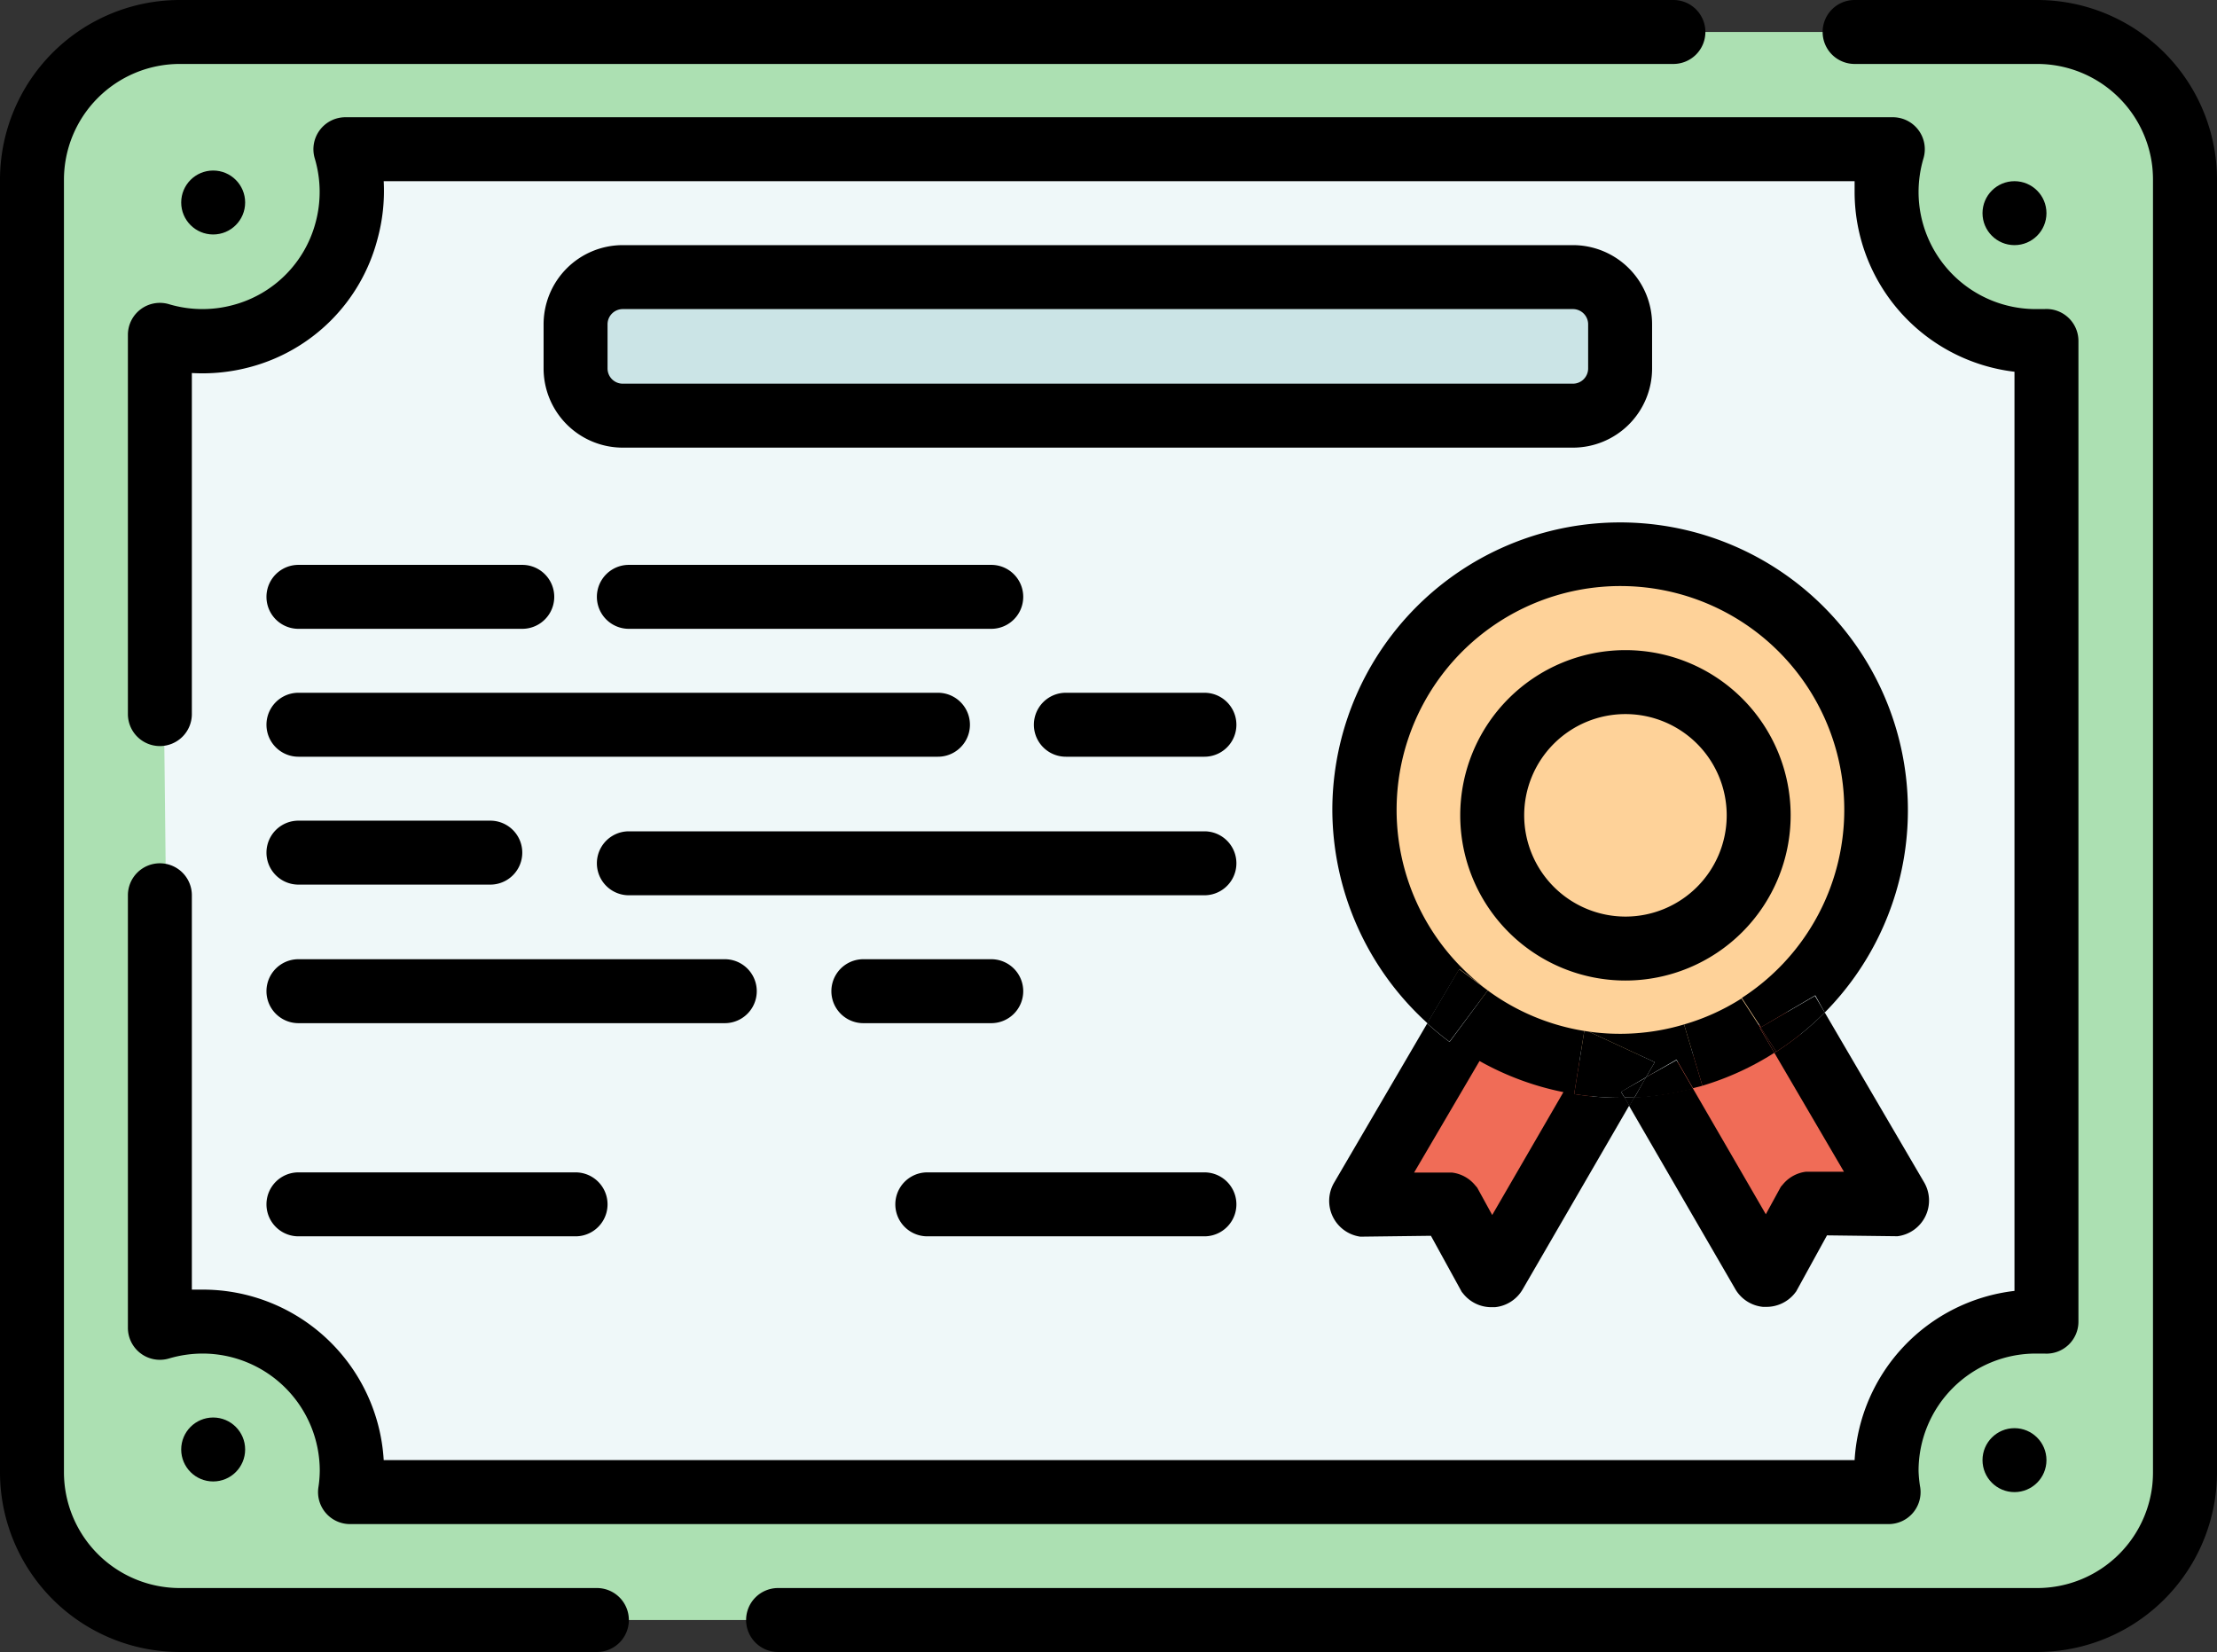 <svg xmlns="http://www.w3.org/2000/svg" viewBox="0 0 208 155"><rect x="0" y="0" width="208" height="155" fill="#333333" stroke="none"/><defs><style>.cls-1{fill:#ace0b2;}.cls-2{fill:#eff8f9;}.cls-3{fill:#cbe4e6;}.cls-4{fill:#f06c57;}.cls-5{fill:#fed299;}.cls-6{fill:none;}</style></defs><g id="Calque_2" data-name="Calque 2"><g id="education"><g id="Calque_18" data-name="Calque 18"><rect class="cls-1" x="5" y="3" width="197" height="149" rx="10.7"/><polygon class="cls-2" points="15 32 16 123 27 126 32.96 137 32.96 140 176 140 178 132.8 186 124.92 192 123 192 32.5 186 31.08 178 24.15 176 13.2 32.96 13.2 32.08 23 25 31 15 32"/><rect class="cls-3" x="54" y="27" width="97" height="10"/><polygon class="cls-4" points="136.49 97.58 127.69 113 135.91 113 140 119.7 151 99.98 136.49 97.58"/><polygon class="cls-4" points="154.69 100.92 166 119 169.64 113 178 113 167.69 94.92 154.69 100.92"/><circle class="cls-5" cx="153.5" cy="75.5" r="23.5"/></g><path class="cls-6" d="M159.72,101.87c-.29.09-.59.15-.88.23l6.85,11.82,1.41-2.58.19-.22a3.33,3.33,0,0,1,2.16-1.19l.21,0,3.36,0-6.55-11.16a26.78,26.78,0,0,1-6.75,3.09Z"/><path class="cls-6" d="M20,16a3,3,0,1,1-3,3A3,3,0,0,1,20,16Zm0,123a3,3,0,1,1,3-3A3,3,0,0,1,20,139Zm169,1a3,3,0,1,1,3-3A3,3,0,0,1,189,140Zm0-123a3,3,0,1,1-3,3A3,3,0,0,1,189,17Z"/><rect class="cls-6" x="57" y="29" width="92" height="7" rx="1.43"/><path class="cls-6" d="M78,93a3,3,0,0,1,3-3H93a3,3,0,0,1,0,6H81A3,3,0,0,1,78,93Zm35,23H87a3,3,0,0,1,0-6h26a3,3,0,0,1,0,6Zm0-32H59a3,3,0,0,1,0-6h54a3,3,0,0,1,0,6ZM93,59H59a3,3,0,0,1,0-6H93a3,3,0,0,1,0,6Zm20,12H100a3,3,0,0,1,0-6h13a3,3,0,0,1,0,6Zm66,5a26.9,26.9,0,0,1-7.8,19l9.34,15.94a3.38,3.38,0,0,1-2.48,5.06l-.22,0-6.41-.08-2.89,5.26-.18.23a3.41,3.41,0,0,1-2.6,1.22l-.33,0a3.39,3.39,0,0,1-2.65-1.75l-9.91-17.1-10,17.25a3.38,3.38,0,0,1-2.61,1.68h-.33a3.38,3.38,0,0,1-2.6-1.22l-.18-.22L134.26,116l-6.42.08-.22,0a3.39,3.39,0,0,1-2.48-5v0l8.77-15A27,27,0,1,1,179,76ZM51,30.43A7.43,7.43,0,0,1,58.43,23h89.14A7.43,7.43,0,0,1,155,30.43v4.14A7.43,7.43,0,0,1,147.57,42H58.43A7.43,7.43,0,0,1,51,34.57ZM28,53H49a3,3,0,0,1,0,6H28a3,3,0,0,1,0-6Zm0,12H88a3,3,0,0,1,0,6H28a3,3,0,0,1,0-6Zm0,12H46a3,3,0,0,1,0,6H28a3,3,0,0,1,0-6Zm0,13H68a3,3,0,0,1,0,6H28a3,3,0,0,1,0-6Zm0,20H54a3,3,0,0,1,0,6H28a3,3,0,0,1,0-6Z"/><circle class="cls-6" cx="152.5" cy="76.5" r="9.5"/><path class="cls-6" d="M132.67,110l3.36,0,.21,0a3.33,3.33,0,0,1,2.16,1.19l.19.22L140,114l6.68-11.52a26.78,26.78,0,0,1-7.87-2.92Z"/><path class="cls-6" d="M148.64,96.73a21,21,0,0,0,9.36-.61l.86,2.88L158,96.12A21,21,0,0,0,173,76a21,21,0,1,0-24.36,20.73ZM137,76.5A15.5,15.5,0,1,1,152.5,92,15.51,15.51,0,0,1,137,76.5Z"/><path d="M16.87,149A10.87,10.87,0,0,1,6,138.13V16.87A10.87,10.87,0,0,1,16.87,6H157a3,3,0,0,0,3-3h0a3,3,0,0,0-3-3H16.87A16.87,16.87,0,0,0,0,16.87V138.13A16.87,16.87,0,0,0,16.87,155H56a3,3,0,0,0,3-3h0a3,3,0,0,0-3-3Z"/><path d="M191.13,0H174a3,3,0,0,0-3,3h0a3,3,0,0,0,3,3h17.13A10.87,10.87,0,0,1,202,16.87V138.13A10.87,10.87,0,0,1,191.13,149H73a3,3,0,0,0-3,3h0a3,3,0,0,0,3,3H191.13A16.87,16.87,0,0,0,208,138.13V16.87A16.87,16.87,0,0,0,191.13,0Z"/><path d="M30,12.21a3,3,0,0,0-.47,2.65,11,11,0,0,1,.07,6.05,10.89,10.89,0,0,1-7.7,7.7,11,11,0,0,1-6.05-.07A3,3,0,0,0,12,31.41V67a3,3,0,0,0,3,3h0a3,3,0,0,0,3-3V35a17.25,17.25,0,0,0,5.46-.56A16.81,16.81,0,0,0,35.4,22.49,17.16,17.16,0,0,0,36,17H174c0,.33,0,.67,0,1a17,17,0,0,0,15,16.88v86.24A17,17,0,0,0,174,137H36a17,17,0,0,0-17-16c-.33,0-.67,0-1,0V84a3,3,0,0,0-3-3h0a3,3,0,0,0-3,3v40.59a3,3,0,0,0,3.86,2.87A11.2,11.2,0,0,1,19,127a11,11,0,0,1,11,11,10.65,10.65,0,0,1-.13,1.57,3,3,0,0,0,3,3.43H177.16a3,3,0,0,0,3-3.42A10.89,10.89,0,0,1,180,138a11,11,0,0,1,11-11c.22,0,.44,0,.66,0h.13a3,3,0,0,0,3.21-3V32a3,3,0,0,0-3.21-3h-.12c-.22,0-.44,0-.67,0a11,11,0,0,1-11-11,11.2,11.2,0,0,1,.46-3.14A3,3,0,0,0,177.59,11H32.41A3,3,0,0,0,30,12.21Z"/><circle cx="20" cy="19" r="3"/><circle cx="20" cy="136" r="3"/><circle cx="189" cy="20" r="3"/><circle cx="189" cy="137" r="3"/><path d="M58.43,42h89.14A7.43,7.43,0,0,0,155,34.57V30.43A7.43,7.43,0,0,0,147.57,23H58.43A7.43,7.43,0,0,0,51,30.43v4.14A7.43,7.43,0,0,0,58.43,42ZM57,30.43A1.43,1.43,0,0,1,58.43,29h89.14A1.43,1.43,0,0,1,149,30.43v4.14A1.43,1.43,0,0,1,147.57,36H58.43A1.43,1.43,0,0,1,57,34.57Z"/><path d="M28,59H49a3,3,0,0,0,0-6H28a3,3,0,0,0,0,6Z"/><path d="M93,53H59a3,3,0,0,0,0,6H93a3,3,0,0,0,0-6Z"/><path d="M113,65H100a3,3,0,0,0,0,6h13a3,3,0,0,0,0-6Z"/><path d="M113,78H59a3,3,0,0,0,0,6h54a3,3,0,0,0,0-6Z"/><path d="M96,93a3,3,0,0,0-3-3H81a3,3,0,0,0,0,6H93A3,3,0,0,0,96,93Z"/><path d="M28,71H88a3,3,0,0,0,0-6H28a3,3,0,0,0,0,6Z"/><path d="M28,83H46a3,3,0,0,0,0-6H28a3,3,0,0,0,0,6Z"/><path d="M28,96H68a3,3,0,0,0,0-6H28a3,3,0,0,0,0,6Z"/><path d="M28,116H54a3,3,0,0,0,0-6H28a3,3,0,0,0,0,6Z"/><path d="M113,110H87a3,3,0,0,0,0,6h26a3,3,0,0,0,0-6Z"/><path d="M168,76.5A15.5,15.5,0,1,0,152.5,92,15.51,15.51,0,0,0,168,76.5Zm-25,0a9.5,9.5,0,1,1,9.5,9.5A9.51,9.51,0,0,1,143,76.5Z"/><path d="M125,76a27.12,27.12,0,0,0,8.92,20l3-5.08,2.69,2a21,21,0,1,1,23.81.71l1.79,2.76,5.1-3L171.2,95A27,27,0,1,0,125,76Z"/><path d="M159.72,101.87h0L158.86,99,158,96.12a21,21,0,0,1-9.36.61l.41.06,6.2,2.87-.83,1.42,2.87-1.66,1.55,2.68c.29-.08.59-.14.88-.23Z"/><path d="M152,103a27.33,27.33,0,0,1-4.31-.35l.95-5.92h0a20.92,20.92,0,0,1-9.06-3.8L136,97.76a26.79,26.79,0,0,1-2.1-1.73l-8.77,15v0a3.39,3.39,0,0,0,2.48,5l.22,0,6.42-.08,2.89,5.26.18.22a3.38,3.38,0,0,0,2.6,1.22h.33a3.38,3.38,0,0,0,2.61-1.68l10-17.25-.45-.78Zm-14.35,15,0-.09ZM140,114l-1.41-2.57-.19-.22a3.33,3.33,0,0,0-2.16-1.19l-.21,0-3.36,0,6.14-10.47a26.78,26.78,0,0,0,7.87,2.92Z"/><path d="M139.58,92.93l-2.69-2-3,5.08a26.79,26.79,0,0,0,2.1,1.73Z"/><path d="M154.42,101.08l.83-1.42-6.2-2.87-.41-.06h0l-.95,5.92A27.33,27.33,0,0,0,152,103l.42,0-.33-.55Z"/><path d="M166.65,98.68l-.18.1L173,109.94l-3.36,0-.21,0a3.33,3.33,0,0,0-2.16,1.19l-.19.22-1.41,2.58-6.85-11.82a26.91,26.91,0,0,1-5.5.85l-.47.81,9.91,17.1a3.39,3.39,0,0,0,2.65,1.75l.33,0a3.41,3.41,0,0,0,2.6-1.22l.18-.23,2.89-5.26,6.41.08.22,0a3.38,3.38,0,0,0,2.48-5.06L171.2,95A27.3,27.3,0,0,1,166.65,98.68Zm1.3,19.14.06.1Z"/><path d="M165.18,96.4l1.47,2.28A27.3,27.3,0,0,0,171.2,95l-.92-1.56Z"/><path d="M154.42,101.08,153.34,103a26.91,26.91,0,0,0,5.5-.85l-1.55-2.68Z"/><path d="M152.42,103l.45.78.47-.81Z"/><path d="M152.09,102.43l.33.55.92,0,1.08-1.87Z"/><path d="M158.86,99l.86,2.87a26.78,26.78,0,0,0,6.75-3.09l-1.37-2.34.08,0-1.79-2.76A20.75,20.75,0,0,1,158,96.12Z"/><polygon points="159.72 101.87 158.86 99 159.72 101.87 159.72 101.87"/><path d="M166.47,98.78l.18-.1-1.47-2.28-.08,0Z"/></g></g></svg>